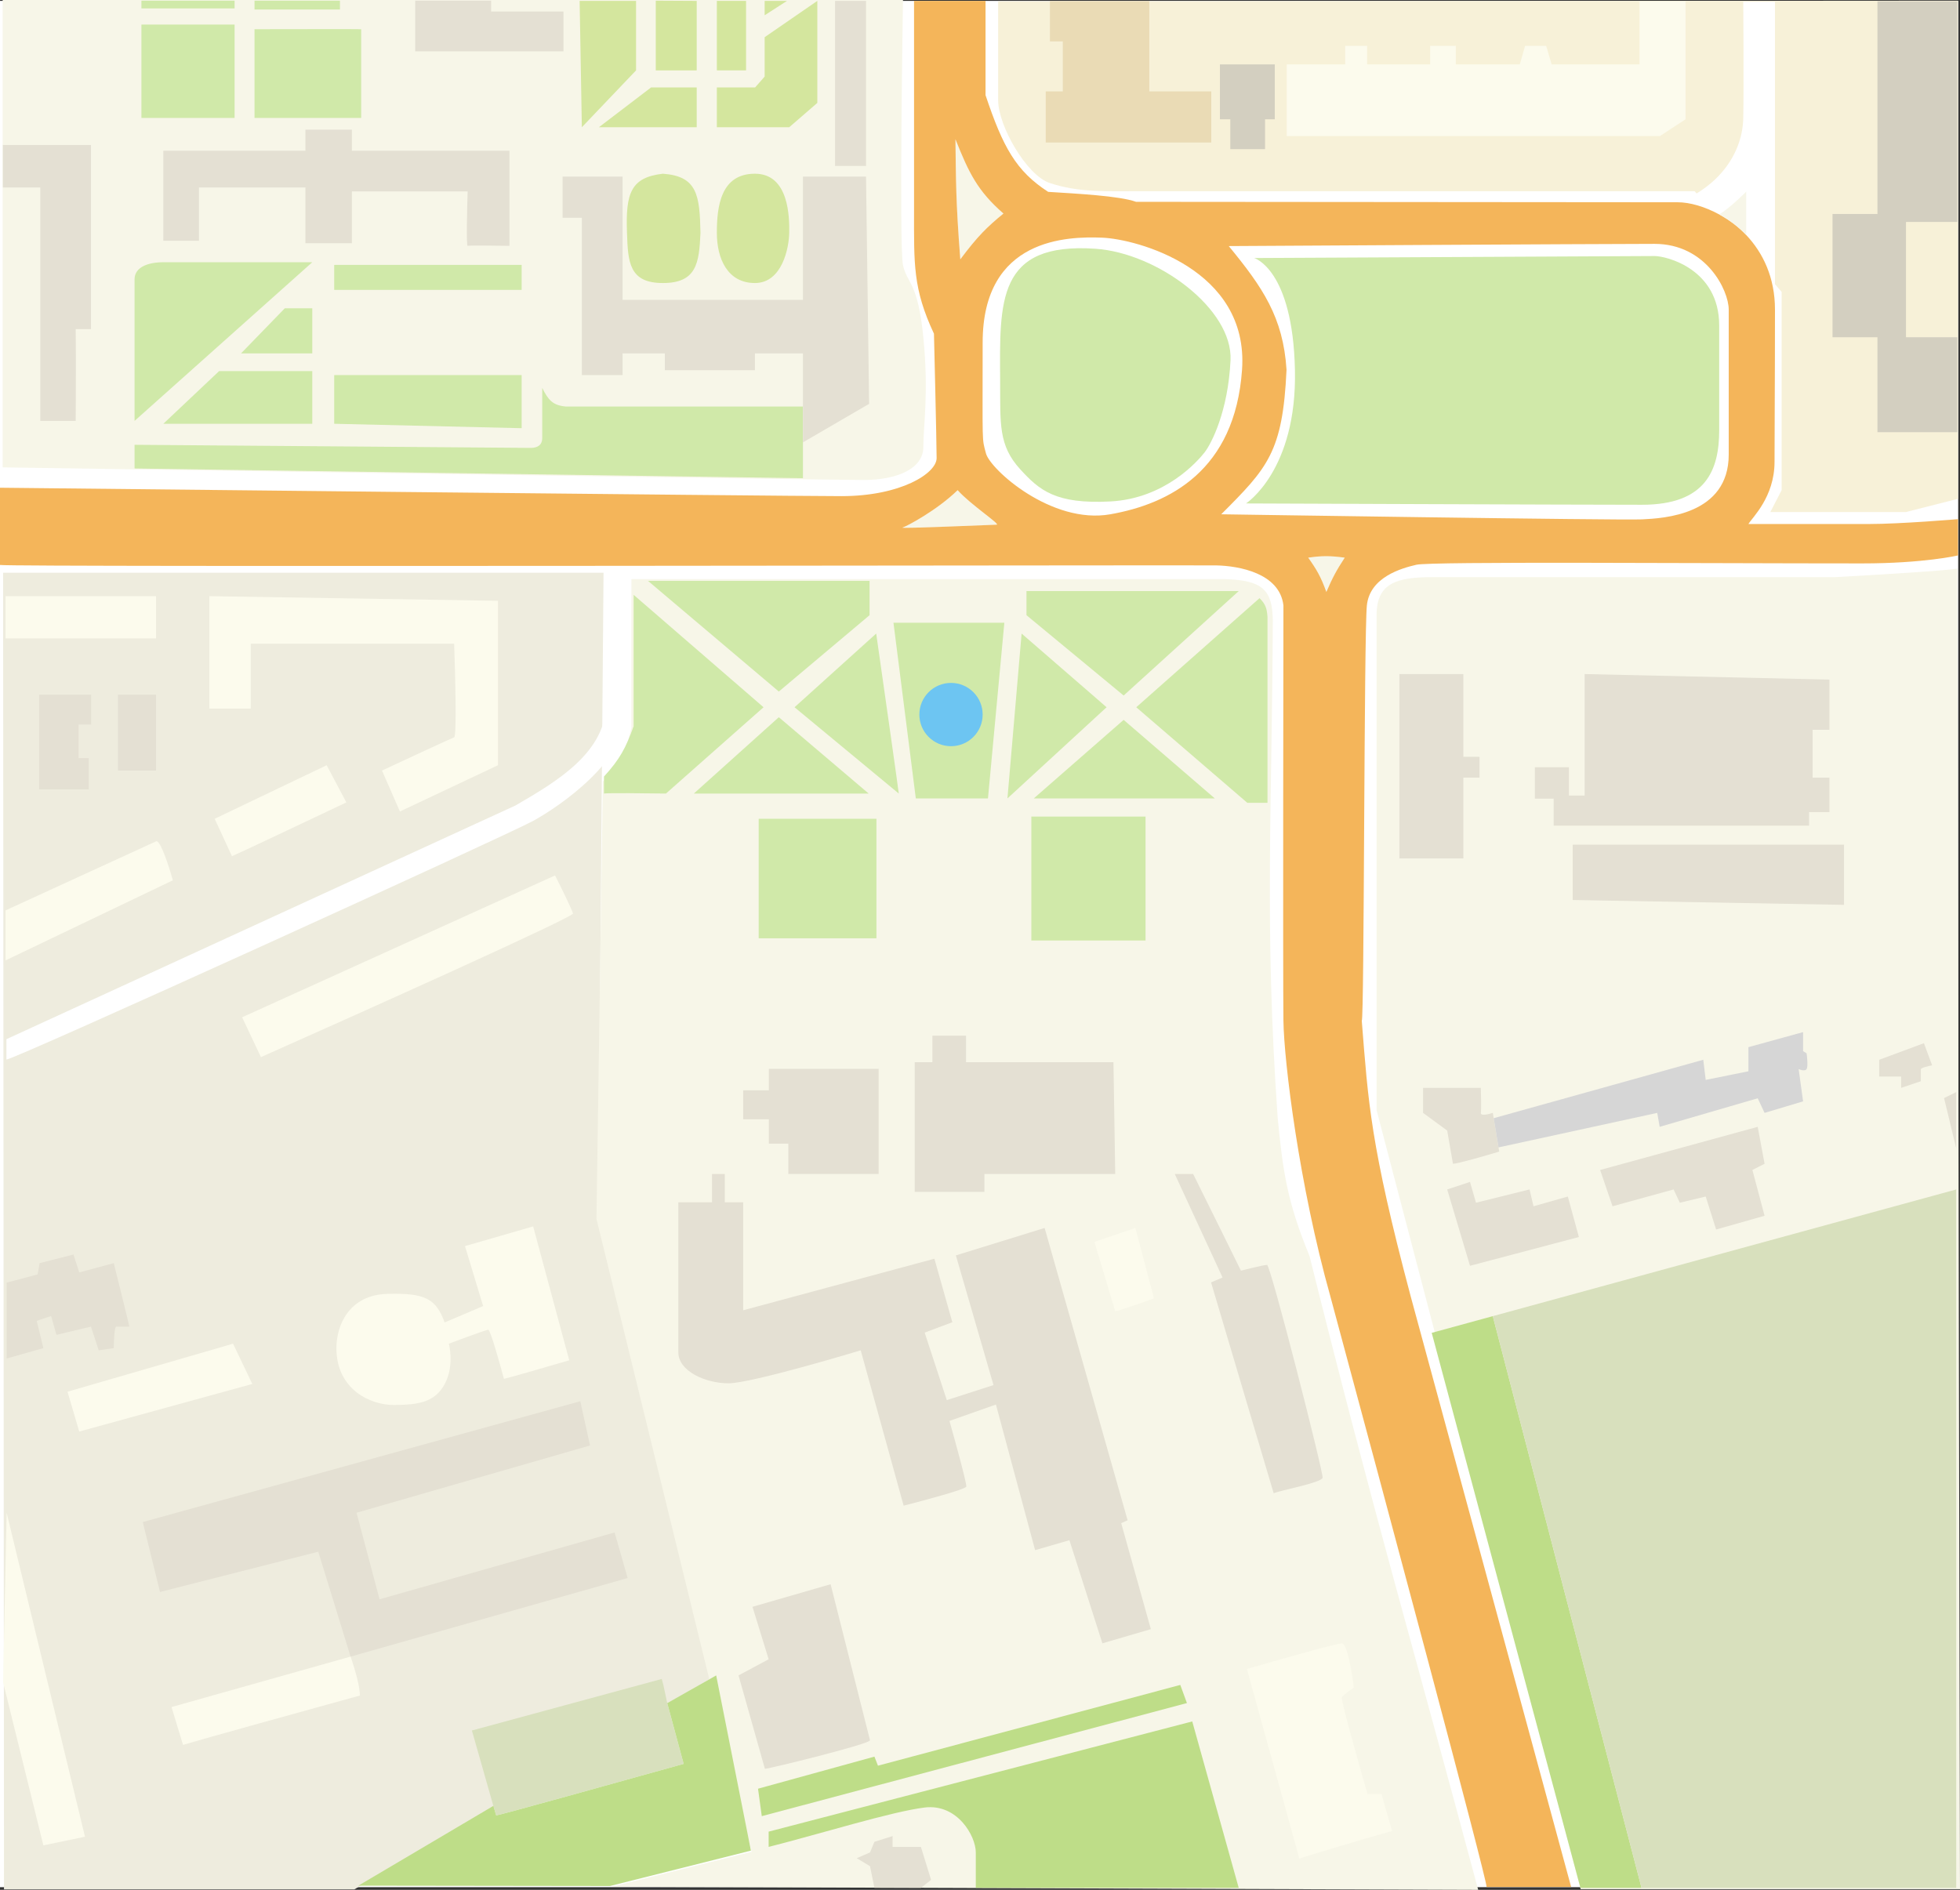 <svg width="4428" height="4270" viewBox="0 0 4428 4270" fill="none" xmlns="http://www.w3.org/2000/svg">
<rect x="0" y="0" width="4428" height="4270" fill="#333333" stroke="none"/>
<rect width="4424" height="4262" transform="matrix(1 0 0 -1 0 4264)" fill="white"/>
<path d="M1363.5 1294H7L9 4269H800.5L1617.5 3785.5L1351.5 2757L1363.5 1294Z" fill="#EEECDE"/>
<path d="M1951.5 1084.5C1877.5 1084.5 646.333 1065.5 6 1056V0H2040C2040 0 2031 557 2040 599C2049 641 2073.5 635.5 2086 762C2098.5 888.5 2086 960.5 2086 1010C2086 1059.5 2025.5 1084.5 1951.5 1084.5Z" fill="#F7F6E8"/>
<path d="M2255 226.5V3L4423.5 1.5V1127L4305.5 1157H3999.5L4025 1107.5V659.5L3828.5 432H2580.5C2500.34 432.046 2437.5 435.5 2371.5 413.5C2319 396 2255 284 2255 226.5Z" fill="#F7F1D8"/>
<path d="M4146 1304C4231.67 1299.33 4406.8 1288.9 4422 1284.5L4428 4268.5H3571L3110 2508.5V1389.5C3110 1317 3156 1304 3237 1304H4146Z" fill="#F7F6E8"/>
<path d="M3339.5 4270L1382 4263L1698 4184L1347.5 2754L1362 1766C1399.45 1720.26 1415.57 1693.93 1426.5 1644.5V1308.5H2768.5C2851.14 1311.36 2874.54 1331.75 2875.5 1401.5C2873.58 1841.6 2856.3 2091.34 2886.5 2525.5C2898.31 2645.95 2907.31 2713.71 2958.5 2838C3102.8 3417.84 3190.37 3712.32 3339.5 4270Z" fill="#F7F6E8"/>
<path d="M3938.33 267C3936.84 341.5 3889.05 417.973 3793 457L4010 731V4H3938.33C3938.33 4 3939.82 192.5 3938.33 267Z" fill="white"/>
<path d="M1205 1854.5C1147 1886.5 27.3 2396.4 14.5 2394V2348L1164.5 1820C1259.74 1764.72 1370 1699.5 1370 1586V1279.5H1419.5V1597.5C1419.5 1717.5 1263 1822.5 1205 1854.5Z" fill="white"/>
<path d="M2039 1192C2029 1195 2241.5 1185.68 2251.5 1185.5C2261.5 1185.32 2192.16 1139.93 2163.5 1107.5C2116.58 1153.12 2049 1189 2039 1192Z" fill="#F7F6E8"/>
<path d="M2169.5 586C2208.2 534.245 2229.47 513.129 2267 482.5C2208.5 431.427 2188.88 390.913 2158.5 314.5C2159.92 407.996 2158.95 450.236 2169.5 586Z" fill="#F7F6E8"/>
<path d="M2996.5 1337.5C3010.07 1305.89 3019.06 1288.86 3038 1260C3004.41 1255.5 2986.4 1255.63 2955.5 1260C2974.64 1286.83 2984.14 1303.23 2996.5 1337.5Z" fill="#F7F6E8"/>
<path fill-rule="evenodd" clip-rule="evenodd" d="M3358.5 4263.5C3358.5 4243.1 3123.17 3365.33 3005.5 2929C2935.21 2678.88 2900.79 2399 2899.5 2306.5C2898.21 2214 2899.5 1368 2899.5 1368C2891.16 1295.03 2798.96 1278.48 2747.5 1277.5C2696.04 1276.52 24.5 1281.5 0 1276.5V1102C0 1102 1767 1121 1901 1121C2035 1121 2116 1069.5 2116 1035C2116 1000.5 2110 754 2110 754C2062.29 652.053 2065 597 2065 476V2H2226.5V215C2265.83 332.333 2295.18 386.302 2368 433.5C2431 437.5 2529.5 442.5 2566.5 456C2566.5 456 3705.5 457 3790 457C3817.85 457 3851.74 466.973 3884 484.5C3905.69 496.287 3926.37 511.259 3945 531C3982.72 570.963 4010 626.806 4010 699.5C4010 861.5 4009 963.5 4009 1043.5C4009 1123.5 3958 1170 3950 1184H4221C4294.5 1184 4423.5 1173 4423.5 1173V1255C4423.5 1255 4346.5 1273 4207 1273C3836 1273 3232.92 1268.33 3200 1276C3167.08 1283.67 3094.66 1303.47 3088 1368C3081.34 1432.53 3082.26 2305.21 3076.5 2306.5C3091.17 2489.92 3095.44 2584.45 3187 2929L3549.5 4263.5H3358.5ZM3038 1260C3019.06 1288.86 3010.07 1305.89 2996.5 1337.5C2984.14 1303.23 2974.64 1286.83 2955.5 1260C2986.4 1255.63 3004.41 1255.5 3038 1260ZM2267 482.5C2229.47 513.129 2208.2 534.245 2169.5 586C2158.95 450.236 2159.92 407.996 2158.5 314.5C2188.88 390.913 2208.5 431.427 2267 482.5ZM2251.5 1185.5C2241.5 1185.68 2029 1195 2039 1192C2049 1189 2116.58 1153.12 2163.5 1107.5C2192.16 1139.93 2261.5 1185.32 2251.5 1185.5ZM2508.5 1162C2375.5 1185.5 2237 1060.5 2227.5 1024.5C2218 988.5 2220 1011 2220 774C2220 537 2412.5 534 2490 537C2567.5 540 2822 607.5 2806 835.5C2790 1063.5 2641.5 1138.5 2508.5 1162ZM2906.5 835.5C2898 1022 2863.68 1057.12 2759 1162C2759 1162 3660.5 1175.87 3709.5 1173.5C3758.5 1171.13 3905.5 1163.5 3905.5 1027V699.5C3905.5 656 3854.5 551 3738 551C3621.5 551 2776 556 2776 556C2852.21 648.881 2899 716.5 2906.5 835.5Z" fill="#F4B55A"/>
<path d="M3884 484.5C3909.56 469.079 3945 433 3945 433V531C3926.37 511.259 3905.69 496.287 3884 484.5Z" fill="#F7F6E8"/>
<path d="M2780 814C2785.5 698.5 2615.63 571.583 2474.5 562C2251.5 546.858 2258.5 681 2259.5 861.5C2260.03 957.757 2255.34 1006.22 2305 1060.5C2348 1107.5 2384.5 1139.5 2508.5 1133C2632.5 1126.5 2706.29 1041.5 2721.5 1022C2736.71 1002.5 2774.5 929.5 2780 814Z" fill="#D0E9A9"/>
<path d="M2815 1137.5C2815 1137.5 2930.5 1063 2925.5 835.5C2920.5 608 2833.5 583 2833.5 583C2833.5 583 3711.5 578.5 3738 578.5C3764.5 578.5 3884 607.5 3884 735.5V972C3884 1061.5 3854.5 1140.5 3709.5 1140.5C3564.5 1140.5 2815 1137.5 2815 1137.5Z" fill="#D0E9A9"/>
<rect width="266" height="270" transform="matrix(1 0 0 -1 1714 2120)" fill="#D0E9A9"/>
<rect width="258" height="280" transform="matrix(1 0 0 -1 2330 2125)" fill="#D0E9A9"/>
<path d="M179 3234.5L570 3127L526.5 3036L152.5 3144.5L179 3234.5Z" fill="#FCFBED"/>
<path d="M1138.5 3115.5C1150.1 3113.1 1241.67 3086.5 1286 3073.5L1204.5 2771L1050.5 2815.5L1091.5 2951L1004.5 2988C985 2934 960 2921 874.5 2923.5C789 2926 760 2994 760 3046C760 3140.5 838.5 3175.1 890.5 3174.5C942.5 3173.9 981.5 3170 1004.5 3127.5C1027.5 3085 1014 3036 1014 3036C1014 3036 1098 3004.5 1103 3004.5C1108 3004.5 1128.5 3078.67 1138.5 3115.5Z" fill="#FCFBED"/>
<path d="M813 3831C695.667 3863.33 451.5 3930.9 413.5 3942.5L387.5 3857L792 3743C792 3743 813 3801.5 813 3831Z" fill="#FCFBED"/>
<path d="M589.5 2388.5C825.333 2283.67 1296.5 2072 1294.5 2064C1292.5 2056 1267 2003.33 1254 1978L547 2298.5L589.5 2388.5Z" fill="#FCFBED"/>
<path d="M12.5 2170L390.5 1989C381.833 1957.83 362.1 1896.6 352.5 1901C342.9 1905.4 121.833 2006.83 12.5 2057V2170Z" fill="#FCFBED"/>
<path d="M524 1934.5C533.6 1930.9 700.333 1852 782.5 1813L738 1729L485 1850L524 1934.5Z" fill="#FCFBED"/>
<path d="M473 1601H566.5V1454.5H1026C1028.5 1524.17 1032 1664 1026 1666C1020 1668 914.833 1716.83 863 1741L903.5 1833.5L1125 1729V1357.5L473 1347V1601Z" fill="#FCFBED"/>
<path d="M12.5 1442.5H352.5V1347H12.5V1442.5Z" fill="#FCFBED"/>
<path d="M1418 3565.5C1212.33 3623.67 792 3743 792 3743L719 3506L361.5 3597L322.5 3439L1311 3166L1333 3266L805.5 3418L857.5 3613.5L1388.5 3462.5L1418 3565.5Z" fill="#E4E0D3"/>
<path d="M83 2984.5C87 2982.9 106.333 2976.5 115.5 2973.5L127.5 3016L205.5 2997.5L223 3051L257 3046C257.167 3029.83 258.5 2997.5 262.5 2997.5H292C292.8 2997.5 269 2901.83 257 2854L179 2875L166 2834.5L89.5 2854L85 2879.5L15 2898V3069.5L98 3046L83 2984.5Z" fill="#E4E0D3"/>
<path d="M266.5 1741H352.5V1569.5H266.5V1741Z" fill="#E4E0D3"/>
<path d="M88.5 1783.5H200.5V1713H177.5V1637H206V1569.5H88.5V1783.5Z" fill="#E4E0D3"/>
<path d="M1121 4101.89C1126.2 4101.89 1405.5 4024.22 1544.5 3985.39L1507.4 3848.18L1498.65 3807L1495 3793.5L1066 3910L1068.54 3918.5L1114.57 4080.33L1121 4101.89Z" fill="#D8E0BD"/>
<path d="M1975.5 4161.5L2016.5 4148.5V4173H2080.5L2103.5 4247.5L2080.5 4265.5H1975.5L1965.5 4216.5L1935.5 4198.5L1965.5 4185.5L1975.5 4161.5Z" fill="#E4E0D3"/>
<path d="M1728 3996.5C1738 3996.5 1967.5 3940 1965.5 3932C1963.9 3925.6 1905.5 3694.33 1876.5 3579.5L1700 3630.5L1736.5 3749L1668.5 3785.5L1728 3996.5Z" fill="#E4E0D3"/>
<path d="M2490.5 3713L2600 3681L2533 3441.5L2547.5 3435L2360 2774.5L2159.5 2836.5L2244.5 3129.5L2139 3163.5L2089 3011L2151.5 2987.5L2111 2844L1679 2960.5V2716.5H1637.5V2652.5H1608.5V2716.5H1532.5V3055.5C1532.5 3098 1593.5 3125.5 1646 3125.5C1698.5 3125.5 1944.5 3051 1944.5 3051L2041.5 3402C2088 3390.17 2181.4 3365 2183 3359C2184.6 3353 2158.33 3257.5 2145 3210.5L2250 3173.5L2338.5 3502.5L2416 3480L2490.5 3713Z" fill="#E4E0D3"/>
<path d="M2877.5 3374C2893 3367 2984.5 3350.5 2988 3339C2990.8 3329.8 2870.5 2858 2862.5 2858C2854.5 2858 2803.5 2871 2803.5 2871C2803.5 2871 2726 2713.5 2695.5 2652.5H2654L2762 2886.5L2736 2897.5L2877.5 3374Z" fill="#E4E0D3"/>
<path d="M2935.5 4199.5C2940.7 4197.1 3079.67 4155 3145 4137L3121 4053.5H3089.5C3068.83 3982.33 3028.3 3838.9 3031.5 3834.5C3034.7 3830.1 3050.83 3818.33 3058.5 3813C3054.5 3779.67 3043.5 3713 3031.5 3713C3019.5 3713 2883.5 3751.67 2817 3771L2935.5 4199.5Z" fill="#FCFBED"/>
<path d="M2519.5 2962.5C2526.3 2962.5 2580.67 2943.17 2607 2933.5L2565 2774.5L2472.5 2806L2519.5 2962.5Z" fill="#FCFBED"/>
<path d="M98 4169.5L192 4150L15 3418L7 3801L98 4169.5Z" fill="#FCFBED"/>
<path d="M1721 4103.5L2681.5 3848L2666.5 3807L1983.5 3989.5L1975.5 3969L1712.5 4041.5L1721 4103.5Z" fill="#BEDD88"/>
<path d="M1736.5 4173C1851.83 4143.83 2015 4093 2089 4084C2163 4075 2204.5 4148.5 2204.5 4185.5V4265.5H2798.5L2693.5 3889.5L1736.5 4138.5V4173Z" fill="#BEDD88"/>
<path d="M3570.5 4265.5L3234.5 3011.5L3372.5 2973.77L3708.5 4265.5H3570.5Z" fill="#BEDD88"/>
<path d="M4419.5 2687.5V4265.5H3708.5L3372.5 2973.77L4419.5 2687.5Z" fill="#D8E0BD"/>
<path d="M3321 2860L3567 2795L3542 2703.5L3464.5 2725.5L3455.5 2687.5L3334.5 2717.5L3321 2670.5L3269.5 2687.5L3321 2860Z" fill="#E4E0D3"/>
<path d="M3282.5 2629.5C3292.9 2629.5 3356.5 2611.17 3387 2602L3385.43 2592.5L3374.49 2526.5L3372.5 2514.5C3363 2517.67 3344.3 2522.1 3345.5 2514.5C3346.7 2506.9 3346 2473.67 3345.5 2458H3215V2514.5L3269.5 2554.5L3282.5 2629.5Z" fill="#E4E0D3"/>
<path d="M3877 2778L3986.5 2747L3959 2643.5L3986.5 2629.5L3971 2546L3615 2643.5L3643 2725.5L3781 2687.5L3795 2717.5L3853.5 2703.5L3877 2778Z" fill="#E4E0D3"/>
<path d="M4295 2458C4305 2454.8 4328.83 2446.67 4339.5 2443V2416C4339.5 2412.8 4356.5 2408.67 4365 2407L4346.5 2357L4245.5 2394.5V2432.5H4295V2458Z" fill="#E4E0D3"/>
<path d="M4419.5 2595L4392 2481L4419.5 2467.5V2595Z" fill="#E4E0D3"/>
<path d="M3161.5 1939.5H3306V1757H3342.5V1710H3306V1523H3161.5V1939.5Z" fill="#E4E0D3"/>
<path d="M3467.5 1804.5H3510V1865.5H4087V1835H4133V1757H4095V1649H4133V1535.5L3580 1523V1797.5H3544.5V1733.5H3467.5V1804.5Z" fill="#E4E0D3"/>
<path d="M3553 2033.5V1908.5H4166V2044.5L3553 2033.5Z" fill="#E4E0D3"/>
<path d="M91 951H171C171 951 172 808.833 171 743.5H205.5V327.5H6.5V423.5H91V951Z" fill="#E4E0D3"/>
<path d="M705.5 592.5L304 951V631C304 603.5 334.5 592.5 369 592.5H705.5Z" fill="#D0E9A9"/>
<path d="M369 957.5H705.5V838.5H495L369 957.5Z" fill="#D0E9A9"/>
<path d="M544.5 798.5H705.5V696.5H643.5L544.5 798.5Z" fill="#D0E9A9"/>
<path d="M304 1058.5V1005L1199 1012C1214 1012 1225 1006 1225 989.5V876.5C1238.84 904.305 1249.06 915.801 1278 918.5H1814V999.5V1080.5L304 1058.5Z" fill="#D0E9A9"/>
<path d="M755 957.5L1178.5 967.5V847.5H755V957.5Z" fill="#D0E9A9"/>
<path d="M755 655H1178.5V598.5H755V655Z" fill="#D0E9A9"/>
<path d="M369 544H449.5V423.5H690V549.5H795V432.5H1056.5C1055.17 474 1053.3 556.7 1056.5 555.5C1059.7 554.3 1120.83 555 1151 555.5V340.5H795V293H690V340.5H369V544Z" fill="#E4E0D3"/>
<path d="M1406.5 847.5H1314.5V492H1271V399H1406.5V677.5H1814V399H1956.5L1963.5 912.5L1814 999.5V918.5V798.5H1705.5V836.5H1502V798.5H1406.5V847.5Z" fill="#E4E0D3"/>
<path d="M938 116H1273V26H1109.5V1.5H938V116Z" fill="#E4E0D3"/>
<path d="M319.5 266.5H530V55.5H319.5V266.5Z" fill="#D0E9A9"/>
<path d="M575 266.5H816V66C816 65.6 655.333 65.833 575 66V266.5Z" fill="#D0E9A9"/>
<path d="M319.5 19H530V1.5H319.5V19Z" fill="#D0E9A9"/>
<path d="M575 21.5H768V1.5H575V21.5Z" fill="#D0E9A9"/>
<path d="M1886.5 375H1956.5V2H1886.5V375Z" fill="#E4E0D3"/>
<path d="M1705.5 639.5C1767.01 639.5 1782.5 560 1783 526C1783.5 492 1783 392.5 1705.5 392.5C1628 392.5 1619.5 467 1619.5 526C1619.5 585 1643.99 639.5 1705.5 639.5Z" fill="#D4E69E"/>
<path d="M1497.5 639.5C1573.5 639.5 1579.6 594.884 1582.5 526C1580.72 441.316 1575.66 398.045 1497.5 392.5C1425.54 400.844 1413.06 435.779 1416.5 526C1418.57 592.624 1421.5 639.5 1497.5 639.5Z" fill="#D4E69E"/>
<path d="M1574 287.5V197.5H1471L1353 287.5H1574Z" fill="#D4E69E"/>
<path d="M1437 159V2H1309.5L1314.5 287.5L1437 159Z" fill="#D4E69E"/>
<path d="M1619.5 287.5H1783L1846.5 232.5V2L1727.5 84V173L1706 197.5H1619.5V287.5Z" fill="#D4E69E"/>
<path d="M1574 159V2L1481.5 1.5V159H1574Z" fill="#D4E69E"/>
<path d="M1619.5 159H1685.5V2H1619.5V159Z" fill="#D4E69E"/>
<path d="M1778 2L1727.5 34.5V2H1778Z" fill="#D4E69E"/>
<path d="M2066.5 2693H2224V2652.5H2519.5L2515.5 2400H2182.5H2106.5H2066.5V2693Z" fill="#E4E0D3"/>
<path d="M1781 2652.5H1985V2415H1737V2463.5H1679V2529H1737V2584H1781V2652.5Z" fill="#E4E0D3"/>
<path d="M2362.5 322H2736.5V206.5H2596.5V2.5H2372V93.5H2401V206.5H2362.5V322Z" fill="#EADBB5"/>
<path d="M2779.5 337H2858V269.5H2880V145.5H2756V269.5H2779.5V337Z" fill="#D3CFC0"/>
<path d="M4241.5 976.5H4422V762H4306V501.5H4422V3H4241.5V483.5H4140V762H4241.5V976.5Z" fill="#D3CFC0"/>
<path d="M2907 307.5H3750L3808 269.5V3H3704V145.5H3505.5L3493 103.5H3445.5L3433.5 145.5H3289V103.5H3231V145.5H3088.5V103.5H3039V145.5H2907V307.5Z" fill="#FCFBED"/>
<path d="M1364.5 1793C1370.5 1791.4 1460.33 1792.33 1504.5 1793L1725 1598L1431.5 1344V1641C1413.58 1690.52 1399.84 1715.96 1364.5 1754.5V1793Z" fill="#D0E9A9"/>
<path d="M2030.5 1793C2029.7 1783.8 1996.17 1548.17 1979.5 1431.5L1795 1598L2030.5 1793Z" fill="#D0E9A9"/>
<path d="M1567.5 1793H1962.5L1759.5 1620.5L1567.5 1793Z" fill="#D0E9A9"/>
<path d="M1759.5 1562.5L1964.5 1390V1312.5H1464L1759.5 1562.5Z" fill="#D0E9A9"/>
<path d="M2069 1804H2232L2269 1407H2018.5L2069 1804Z" fill="#D0E9A9"/>
<path d="M2276 1804L2500 1598L2308 1431.5L2276 1804Z" fill="#D0E9A9"/>
<path d="M2335.5 1804H2744.5L2538.5 1626.5L2335.5 1804Z" fill="#D0E9A9"/>
<path d="M2818 1814H2863.5V1394C2862.19 1374.44 2858.89 1364.8 2845.5 1351.5L2567 1598L2818 1814Z" fill="#D0E9A9"/>
<path d="M2538.5 1571.5L2798.5 1335.5H2319V1390L2538.5 1571.5Z" fill="#D0E9A9"/>
<path d="M3744 2514.5L3385.43 2592.5L3374.49 2526.5L3848 2394.5L3853.5 2440L3950 2420.5V2366L4073.5 2332V2375L4081.5 2380C4082.83 2389.67 4084.7 2410.3 4081.5 2415.5C4078.3 2420.7 4068.17 2417.67 4063.5 2415.5L4073.5 2488.5L3986.5 2514.5L3971 2481.5L3749.5 2546L3744 2514.5Z" fill="#D6D6D6"/>
<path d="M1121 4101.89C1126.2 4101.89 1405.5 4024.22 1544.5 3985.39L1507.4 3848.18L1618 3785.5L1696.5 4181.39L1378 4261.39L809.5 4260.62L1114.57 4080.33L1121 4101.89Z" fill="#BEDD88"/>
<path d="M2106.5 2400V2340H2182.5V2400H2106.5Z" fill="#E4E0D3"/>
<circle cx="71.5" cy="71.5" r="71.5" transform="matrix(1 0 0 -1 2077 1686)" fill="#6DC5F2"/>
</svg>
